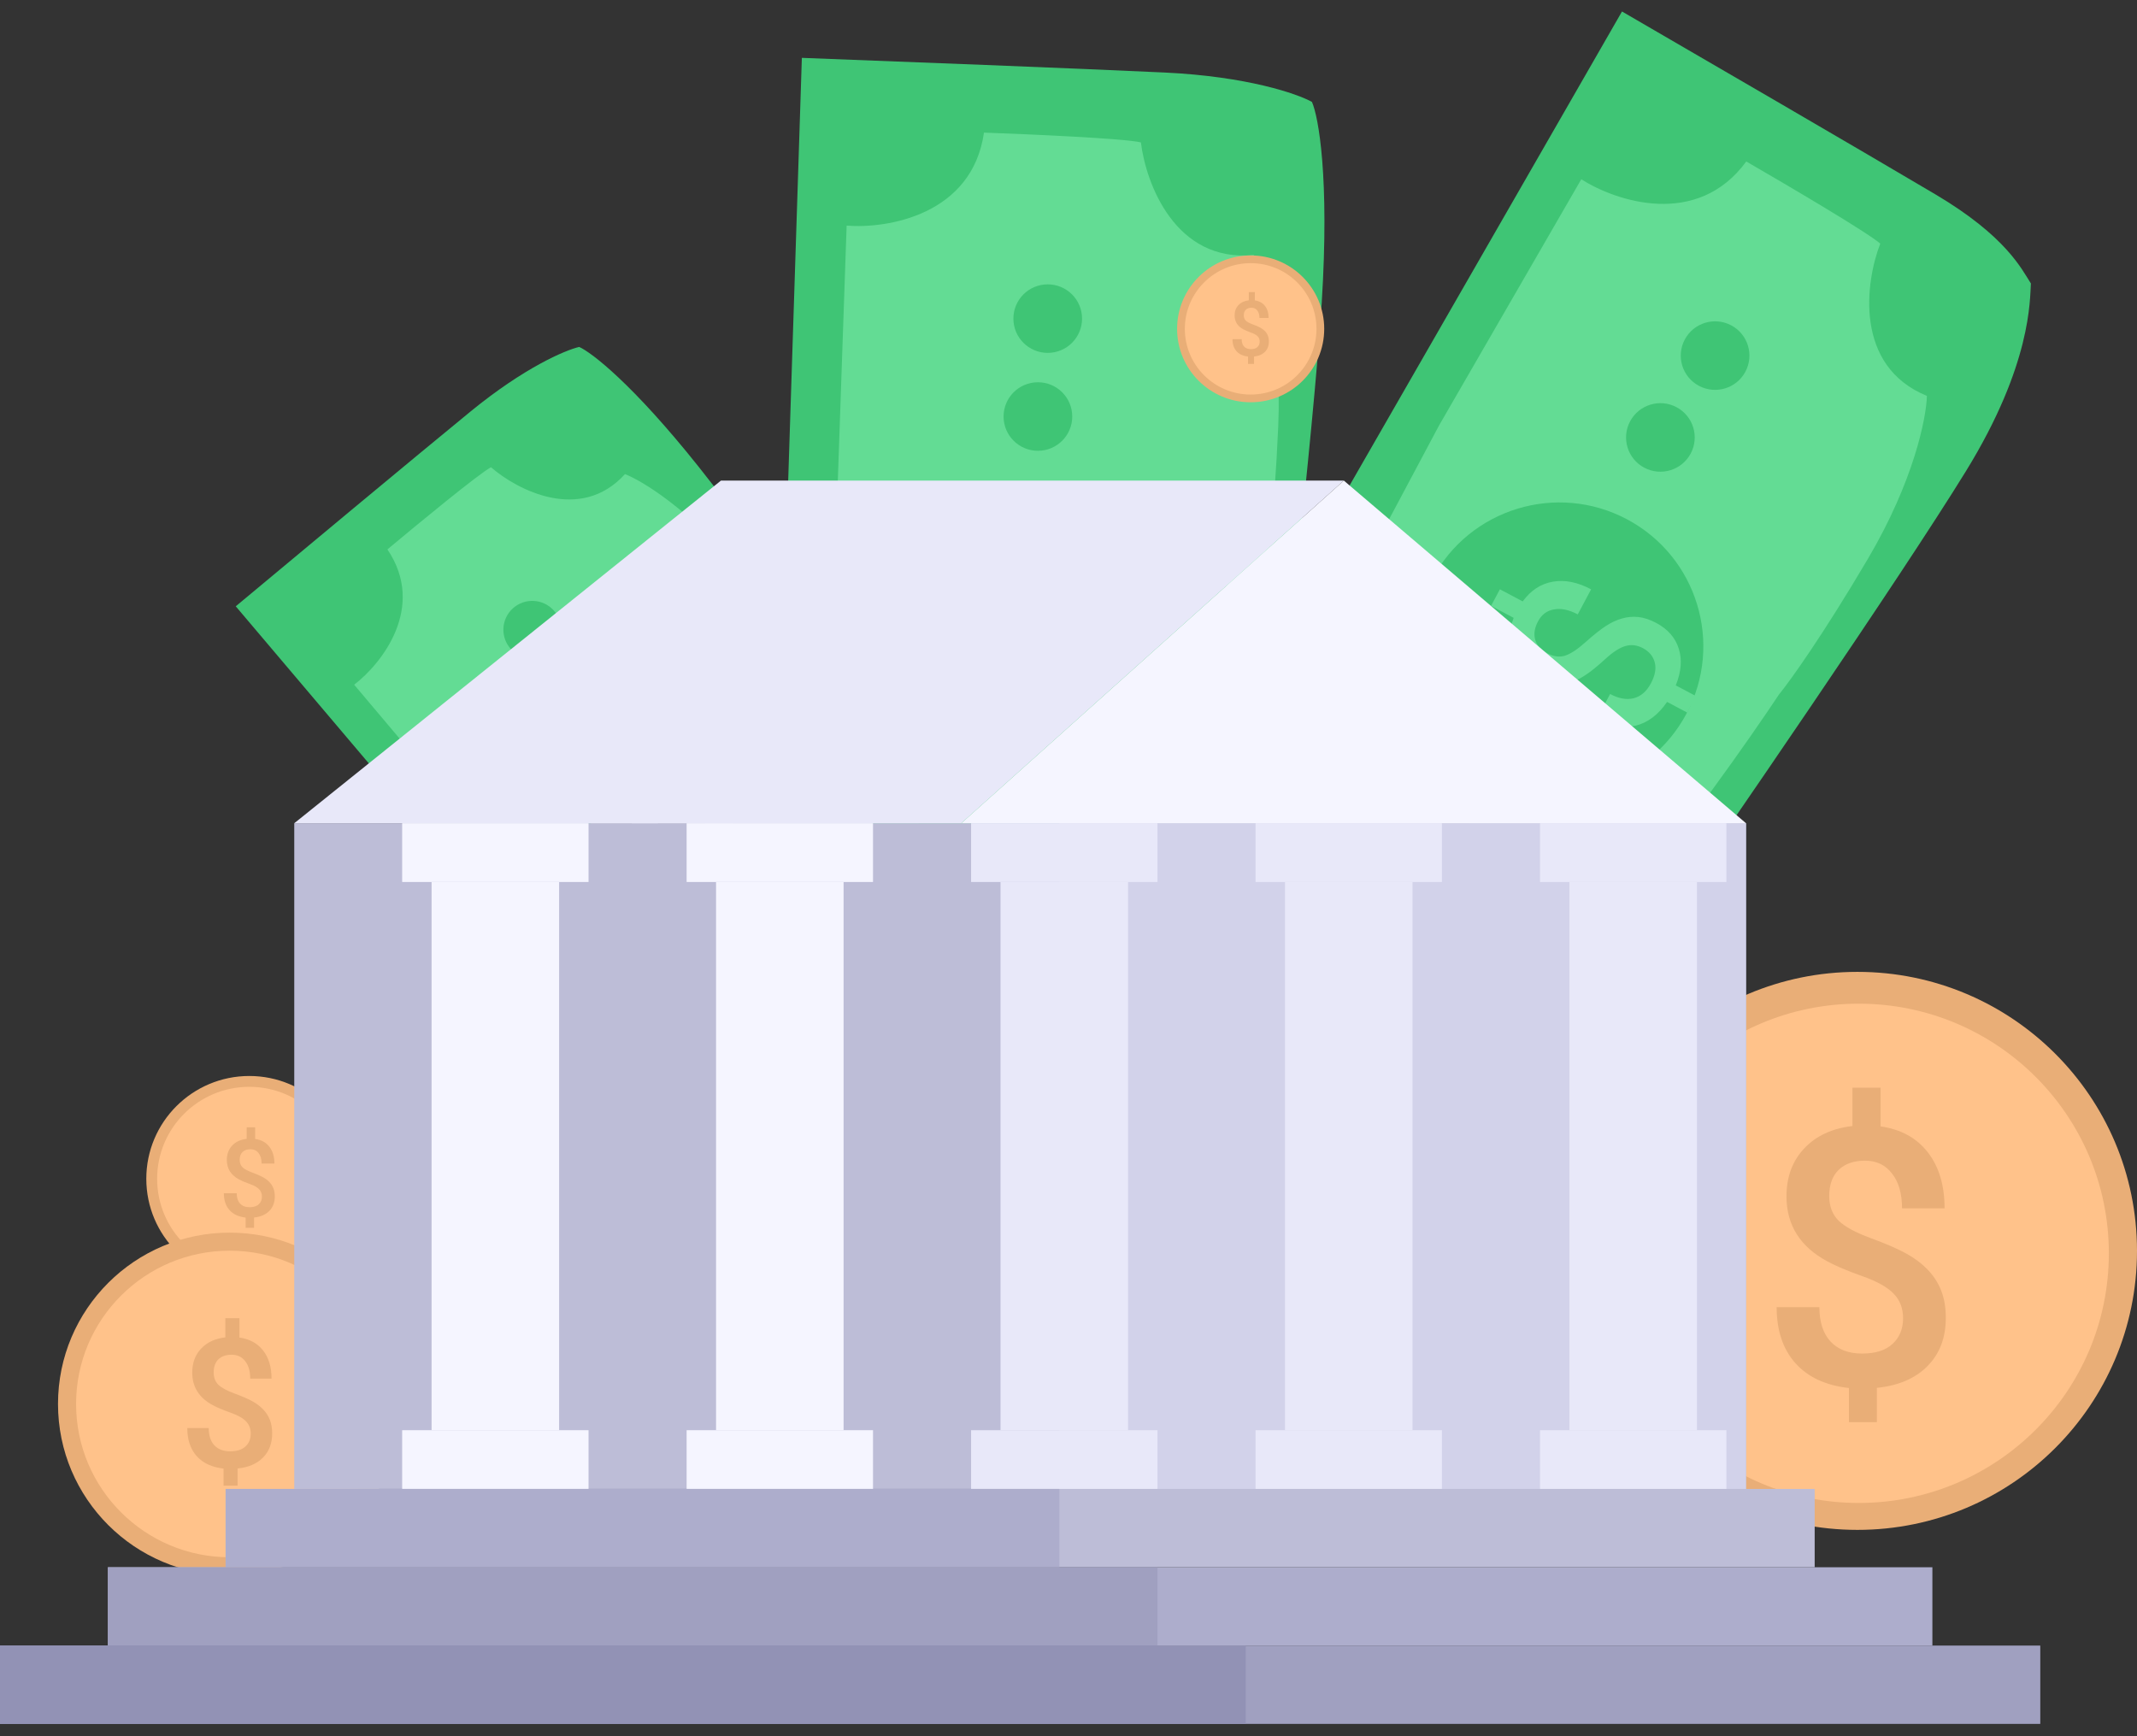 <svg width="160" height="130" viewBox="0 0 160 130" fill="none" xmlns="http://www.w3.org/2000/svg">
<rect x="0" y="0" width="160" height="130" fill="#333333" stroke="none"/>
<path d="M58.2 61.141L60.036 4.332C66.524 4.576 81.041 5.138 87.21 5.431C93.379 5.724 97.124 7.019 98.226 7.63C98.716 8.73 99.548 13.274 98.96 22.657C98.373 32.04 95.778 54.91 94.554 65.172L58.2 61.141Z" fill="#3FC575"/>
<path fill-rule="evenodd" clip-rule="evenodd" d="M73.671 9.929C72.789 16.086 66.449 17.137 63.389 16.893L62.654 38.15V42.549L94.601 44.015C94.846 42.793 95.409 38.664 95.703 31.92C95.997 25.176 94.601 20.558 93.867 19.092C87.992 19.678 85.788 13.716 85.421 10.662C84.246 10.369 77.098 10.051 73.671 9.929ZM81.015 23.856C81.015 25.273 79.864 26.422 78.444 26.422C77.025 26.422 75.874 25.273 75.874 23.856C75.874 22.439 77.025 21.291 78.444 21.291C79.864 21.291 81.015 22.439 81.015 23.856ZM77.71 33.753C79.129 33.753 80.28 32.604 80.28 31.187C80.28 29.77 79.129 28.622 77.71 28.622C76.29 28.622 75.139 29.77 75.139 31.187C75.139 32.604 76.29 33.753 77.71 33.753Z" fill="#63DC94"/>
<path d="M93.106 50.163L121.441 0.86C127.055 4.115 139.609 11.412 144.919 14.561C150.228 17.71 151.37 20.169 152.056 21.224C151.971 22.424 152.125 27.267 147.194 35.276C142.263 43.286 129.217 62.265 123.31 70.753L93.106 50.163Z" fill="#3FC575"/>
<path fill-rule="evenodd" clip-rule="evenodd" d="M130.745 12.091C127.072 17.115 120.979 15.072 118.392 13.423L107.747 31.85L105.679 35.733L97.406 51.268L121.642 67.447C125.835 62.698 131.094 55.166 133.199 51.994C133.989 51.03 136.428 47.648 139.859 41.83C143.29 36.013 144.229 31.282 144.27 29.643C138.806 27.408 139.664 21.112 140.777 18.243C139.877 17.434 133.714 13.804 130.745 12.091ZM130.681 27.83C130.015 29.081 128.458 29.556 127.205 28.891C125.951 28.226 125.475 26.672 126.142 25.422C126.808 24.17 128.364 23.695 129.618 24.36C130.871 25.025 131.347 26.578 130.681 27.83ZM123.109 35.019C124.363 35.684 125.919 35.209 126.585 33.958C127.252 32.707 126.776 31.153 125.522 30.488C124.269 29.823 122.712 30.298 122.046 31.55C121.38 32.801 121.856 34.354 123.109 35.019Z" fill="#63DC94"/>
<ellipse rx="10.772" ry="10.76" transform="matrix(0.883 0.469 -0.47 0.883 116.757 48.383)" fill="#3FC575"/>
<path d="M123.007 48.531C122.567 48.297 122.13 48.245 121.696 48.373C121.258 48.499 120.751 48.827 120.176 49.358C119.596 49.886 119.112 50.279 118.722 50.536C117.434 51.398 116.155 51.492 114.887 50.82C114.028 50.364 113.46 49.728 113.185 48.912C112.909 48.096 112.958 47.213 113.331 46.263L111.638 45.365L112.299 44.124L114.007 45.03C114.616 44.199 115.369 43.706 116.268 43.553C117.161 43.397 118.114 43.587 119.129 44.126L118.129 46.003C117.477 45.657 116.886 45.533 116.356 45.63C115.824 45.719 115.425 46.014 115.158 46.516C114.893 47.012 114.821 47.472 114.942 47.894C115.062 48.316 115.373 48.66 115.875 48.926C116.326 49.165 116.761 49.22 117.181 49.092C117.599 48.955 118.106 48.621 118.702 48.088C119.298 47.555 119.8 47.155 120.208 46.887C120.616 46.619 121.023 46.427 121.43 46.312C121.832 46.193 122.243 46.156 122.664 46.2C123.086 46.245 123.529 46.391 123.995 46.638C124.87 47.102 125.436 47.747 125.693 48.573C125.952 49.394 125.877 50.309 125.466 51.318L126.98 52.121L126.323 53.355L124.816 52.556C124.157 53.519 123.37 54.113 122.454 54.337C121.541 54.555 120.572 54.393 119.547 53.849L120.551 51.964C121.203 52.31 121.795 52.415 122.325 52.279C122.859 52.137 123.285 51.766 123.605 51.166C123.919 50.577 124.014 50.054 123.892 49.598C123.773 49.136 123.478 48.781 123.007 48.531Z" fill="#63DC94"/>
<path d="M48.579 81.909L17.651 45.397C21.841 41.901 31.225 34.087 35.243 30.8C39.262 27.513 42.332 26.215 43.365 25.977C44.291 26.389 47.377 28.759 52.308 34.949C57.238 41.14 68.53 56.883 73.559 63.98L48.579 81.909Z" fill="#3FC575"/>
<path fill-rule="evenodd" clip-rule="evenodd" d="M29.007 41.136C31.933 45.477 28.567 49.7 26.517 51.268L38.061 64.958L40.544 67.704L50.476 78.692L70.249 64.207C67.691 59.535 63.233 53.223 61.324 50.651C60.787 49.751 58.807 46.855 55.183 42.478C51.559 38.101 48.08 36.002 46.794 35.499C43.456 39.17 38.714 36.686 36.76 34.984C35.861 35.462 31.217 39.285 29.007 41.136ZM41.457 45.704C42.257 46.589 42.187 47.953 41.3 48.752C40.414 49.55 39.047 49.48 38.246 48.595C37.446 47.71 37.517 46.345 38.403 45.547C39.29 44.749 40.657 44.819 41.457 45.704ZM44.98 53.743C45.867 52.945 45.937 51.58 45.137 50.695C44.337 49.81 42.97 49.74 42.083 50.539C41.196 51.337 41.126 52.702 41.926 53.587C42.726 54.472 44.093 54.542 44.98 53.743Z" fill="#63DC94"/>
<ellipse rx="7.407" ry="7.406" transform="matrix(0.743 -0.669 0.671 0.742 51.517 63.069)" fill="#C4C4C4"/>
<path d="M54.278 55.878C53.908 56.211 53.709 56.603 53.682 57.053C53.65 57.508 53.786 58.095 54.09 58.815C54.389 59.539 54.593 60.128 54.703 60.581C55.074 62.084 54.726 63.316 53.66 64.276C52.937 64.927 52.144 65.243 51.281 65.224C50.419 65.204 49.604 64.858 48.837 64.184L47.413 65.466L46.47 64.423L47.907 63.129C47.332 62.275 47.126 61.4 47.288 60.505C47.446 59.614 47.952 58.784 48.805 58.015L50.231 59.593C49.683 60.087 49.364 60.599 49.274 61.129C49.176 61.659 49.318 62.134 49.699 62.556C50.076 62.973 50.484 63.197 50.923 63.228C51.361 63.259 51.792 63.084 52.214 62.704C52.593 62.363 52.794 61.973 52.816 61.535C52.83 61.096 52.688 60.507 52.39 59.766C52.092 59.025 51.886 58.418 51.773 57.944C51.661 57.47 51.62 57.022 51.649 56.601C51.675 56.183 51.781 55.785 51.966 55.405C52.152 55.025 52.441 54.658 52.833 54.305C53.568 53.642 54.369 53.331 55.235 53.372C56.097 53.408 56.933 53.791 57.742 54.52L59.016 53.373L59.953 54.41L58.686 55.551C59.368 56.498 59.658 57.439 59.556 58.375C59.45 59.306 58.966 60.16 58.104 60.936L56.672 59.352C57.221 58.858 57.521 58.339 57.574 57.794C57.623 57.245 57.42 56.719 56.964 56.215C56.516 55.719 56.056 55.451 55.585 55.41C55.11 55.365 54.674 55.521 54.278 55.878Z" fill="white"/>
<ellipse cx="139.069" cy="93.66" rx="20.931" ry="20.891" fill="#E9AE77"/>
<ellipse cx="139.164" cy="93.843" rx="18.728" ry="18.692" fill="#FFC28A"/>
<path d="M142.486 98.703C142.486 97.957 142.249 97.342 141.775 96.859C141.301 96.368 140.511 95.929 139.405 95.543C138.299 95.148 137.439 94.784 136.824 94.45C134.779 93.353 133.757 91.729 133.757 89.579C133.757 88.122 134.2 86.924 135.087 85.985C135.973 85.045 137.176 84.488 138.694 84.312V81.442H140.8V84.339C142.328 84.558 143.508 85.208 144.342 86.287C145.176 87.358 145.593 88.754 145.593 90.474H142.407C142.407 89.368 142.157 88.499 141.656 87.867C141.165 87.227 140.493 86.906 139.642 86.906C138.799 86.906 138.141 87.134 137.667 87.591C137.193 88.047 136.956 88.701 136.956 89.552C136.956 90.316 137.189 90.93 137.654 91.396C138.128 91.852 138.927 92.287 140.05 92.699C141.174 93.112 142.056 93.493 142.696 93.844C143.337 94.196 143.877 94.599 144.316 95.056C144.755 95.503 145.093 96.021 145.33 96.609C145.566 97.197 145.685 97.886 145.685 98.676C145.685 100.16 145.229 101.362 144.316 102.284C143.412 103.205 142.148 103.75 140.524 103.916V106.484H138.431V103.929C136.693 103.736 135.354 103.113 134.415 102.06C133.485 101.007 133.02 99.611 133.02 97.873H136.219C136.219 98.979 136.495 99.835 137.048 100.441C137.61 101.046 138.4 101.349 139.418 101.349C140.419 101.349 141.178 101.108 141.696 100.625C142.222 100.142 142.486 99.501 142.486 98.703Z" fill="#E9AE77"/>
<ellipse cx="18.665" cy="88.262" rx="7.711" ry="7.697" fill="#E9AE77"/>
<ellipse cx="18.665" cy="88.263" rx="6.9" ry="6.887" fill="#FFC28A"/>
<path d="M19.611 89.595C19.611 89.371 19.539 89.186 19.397 89.041C19.254 88.893 19.016 88.762 18.683 88.645C18.35 88.527 18.091 88.417 17.906 88.317C17.291 87.987 16.983 87.5 16.983 86.853C16.983 86.416 17.116 86.056 17.383 85.773C17.65 85.491 18.012 85.324 18.469 85.271V84.409H19.103V85.279C19.563 85.345 19.919 85.54 20.17 85.865C20.421 86.186 20.546 86.606 20.546 87.123H19.587C19.587 86.79 19.512 86.529 19.361 86.339C19.213 86.147 19.011 86.05 18.755 86.05C18.501 86.05 18.303 86.119 18.16 86.256C18.017 86.393 17.946 86.59 17.946 86.846C17.946 87.075 18.016 87.26 18.156 87.399C18.299 87.537 18.539 87.667 18.878 87.791C19.216 87.915 19.481 88.03 19.674 88.135C19.867 88.241 20.029 88.362 20.162 88.499C20.294 88.634 20.395 88.789 20.467 88.966C20.538 89.143 20.574 89.35 20.574 89.587C20.574 90.033 20.436 90.394 20.162 90.671C19.89 90.948 19.509 91.111 19.02 91.162V91.933H18.39V91.165C17.867 91.107 17.464 90.92 17.181 90.604C16.901 90.287 16.761 89.868 16.761 89.346H17.724C17.724 89.678 17.807 89.935 17.974 90.117C18.143 90.299 18.381 90.39 18.687 90.39C18.988 90.39 19.217 90.318 19.373 90.172C19.532 90.028 19.611 89.835 19.611 89.595Z" fill="#E9AE77"/>
<ellipse cx="93.638" cy="24.623" rx="5.508" ry="5.498" fill="#E9AE77"/>
<ellipse cx="93.638" cy="24.623" rx="4.928" ry="4.919" fill="#FFC28A"/>
<path d="M94.314 25.575C94.314 25.415 94.263 25.283 94.161 25.18C94.059 25.074 93.889 24.98 93.651 24.897C93.414 24.812 93.229 24.734 93.097 24.662C92.657 24.427 92.437 24.078 92.437 23.617C92.437 23.304 92.532 23.047 92.723 22.846C92.913 22.644 93.172 22.524 93.499 22.487V21.871H93.951V22.492C94.28 22.539 94.534 22.679 94.713 22.91C94.892 23.14 94.982 23.44 94.982 23.809H94.297C94.297 23.572 94.243 23.385 94.135 23.25C94.03 23.112 93.885 23.043 93.702 23.043C93.521 23.043 93.38 23.092 93.278 23.19C93.176 23.288 93.125 23.428 93.125 23.611C93.125 23.775 93.175 23.907 93.275 24.007C93.377 24.105 93.549 24.198 93.79 24.287C94.032 24.375 94.221 24.457 94.359 24.532C94.497 24.608 94.613 24.694 94.707 24.792C94.802 24.888 94.874 25 94.925 25.126C94.976 25.252 95.002 25.4 95.002 25.569C95.002 25.888 94.904 26.146 94.707 26.344C94.513 26.541 94.241 26.658 93.892 26.694V27.245H93.442V26.697C93.068 26.655 92.78 26.522 92.578 26.296C92.378 26.07 92.278 25.77 92.278 25.397H92.966C92.966 25.634 93.026 25.818 93.145 25.948C93.265 26.078 93.435 26.143 93.654 26.143C93.869 26.143 94.033 26.091 94.144 25.988C94.257 25.884 94.314 25.747 94.314 25.575Z" fill="#E9AE77"/>
<ellipse cx="17.195" cy="105.122" rx="12.852" ry="12.828" fill="#E9AE77"/>
<ellipse cx="17.196" cy="105.123" rx="11.499" ry="11.477" fill="#FFC28A"/>
<path d="M18.773 107.343C18.773 106.969 18.654 106.662 18.416 106.42C18.178 106.174 17.782 105.954 17.227 105.761C16.672 105.563 16.24 105.38 15.932 105.213C14.906 104.664 14.393 103.851 14.393 102.774C14.393 102.044 14.615 101.444 15.06 100.974C15.505 100.504 16.108 100.224 16.87 100.137V98.699H17.927V100.15C18.693 100.26 19.286 100.585 19.704 101.126C20.122 101.662 20.331 102.361 20.331 103.222H18.733C18.733 102.668 18.607 102.233 18.356 101.917C18.11 101.596 17.773 101.435 17.346 101.435C16.923 101.435 16.593 101.55 16.355 101.778C16.117 102.007 15.998 102.334 15.998 102.761C15.998 103.143 16.115 103.451 16.348 103.684C16.586 103.912 16.987 104.13 17.55 104.336C18.114 104.543 18.557 104.734 18.878 104.91C19.2 105.086 19.471 105.288 19.691 105.517C19.911 105.741 20.081 106 20.199 106.295C20.318 106.589 20.378 106.934 20.378 107.33C20.378 108.073 20.149 108.675 19.691 109.136C19.237 109.598 18.603 109.87 17.788 109.954V111.24H16.738V109.961C15.866 109.864 15.194 109.552 14.723 109.024C14.256 108.497 14.023 107.798 14.023 106.928H15.628C15.628 107.481 15.767 107.91 16.044 108.213C16.326 108.517 16.723 108.668 17.233 108.668C17.735 108.668 18.116 108.547 18.376 108.306C18.64 108.064 18.773 107.743 18.773 107.343Z" fill="#E9AE77"/>
<rect x="22.032" y="61.64" width="108.694" height="49.845" fill="#BDBDD7"/>
<rect x="79.317" y="61.64" width="51.409" height="49.845" fill="#D2D2EA"/>
<path d="M71.973 61.64H22.032L53.98 35.984H100.615L71.973 61.64Z" fill="#E8E8F9"/>
<path d="M130.726 61.64H71.973L100.615 35.984L130.726 61.64Z" fill="#F5F5FF"/>
<path d="M30.111 61.64H44.065V66.038H30.111V61.64Z" fill="#F5F5FF"/>
<path d="M30.111 107.087H44.065V111.485H30.111V107.087Z" fill="#F5F5FF"/>
<path d="M32.314 66.038H41.862V107.087H32.314V66.038Z" fill="#F5F5FF"/>
<path d="M51.409 61.64H65.363V66.038H51.409V61.64Z" fill="#F5F5FF"/>
<path d="M51.409 107.087H65.363V111.485H51.409V107.087Z" fill="#F5F5FF"/>
<path d="M53.612 66.038H63.16V107.087H53.612V66.038Z" fill="#F5F5FF"/>
<path d="M72.707 61.64H86.661V66.038H72.707V61.64Z" fill="#E8E8F9"/>
<path d="M72.707 107.087H86.661V111.485H72.707V107.087Z" fill="#E8E8F9"/>
<path d="M74.91 66.038H84.458V107.087H74.91V66.038Z" fill="#E8E8F9"/>
<path d="M94.005 61.64H107.959V66.038H94.005V61.64Z" fill="#E8E8F9"/>
<path d="M94.005 107.087H107.959V111.485H94.005V107.087Z" fill="#E8E8F9"/>
<path d="M96.209 66.038H105.756V107.087H96.209V66.038Z" fill="#E8E8F9"/>
<path d="M115.303 61.64H129.257V66.038H115.303V61.64Z" fill="#E8E8F9"/>
<path d="M115.303 107.087H129.257V111.485H115.303V107.087Z" fill="#E8E8F9"/>
<path d="M117.506 66.038H127.054V107.087H117.506V66.038Z" fill="#E8E8F9"/>
<rect x="16.892" y="111.485" width="118.975" height="5.864" fill="#BDBDD7"/>
<rect x="16.892" y="111.485" width="62.425" height="5.864" fill="#ADADCC"/>
<rect x="8.079" y="117.349" width="136.601" height="5.864" fill="#ADADCC"/>
<rect x="8.079" y="117.349" width="78.582" height="5.864" fill="#A0A0C0"/>
<rect y="123.213" width="152.758" height="5.864" fill="#A0A0C0"/>
<rect y="123.213" width="93.271" height="5.864" fill="#9292B5"/>
</svg>
